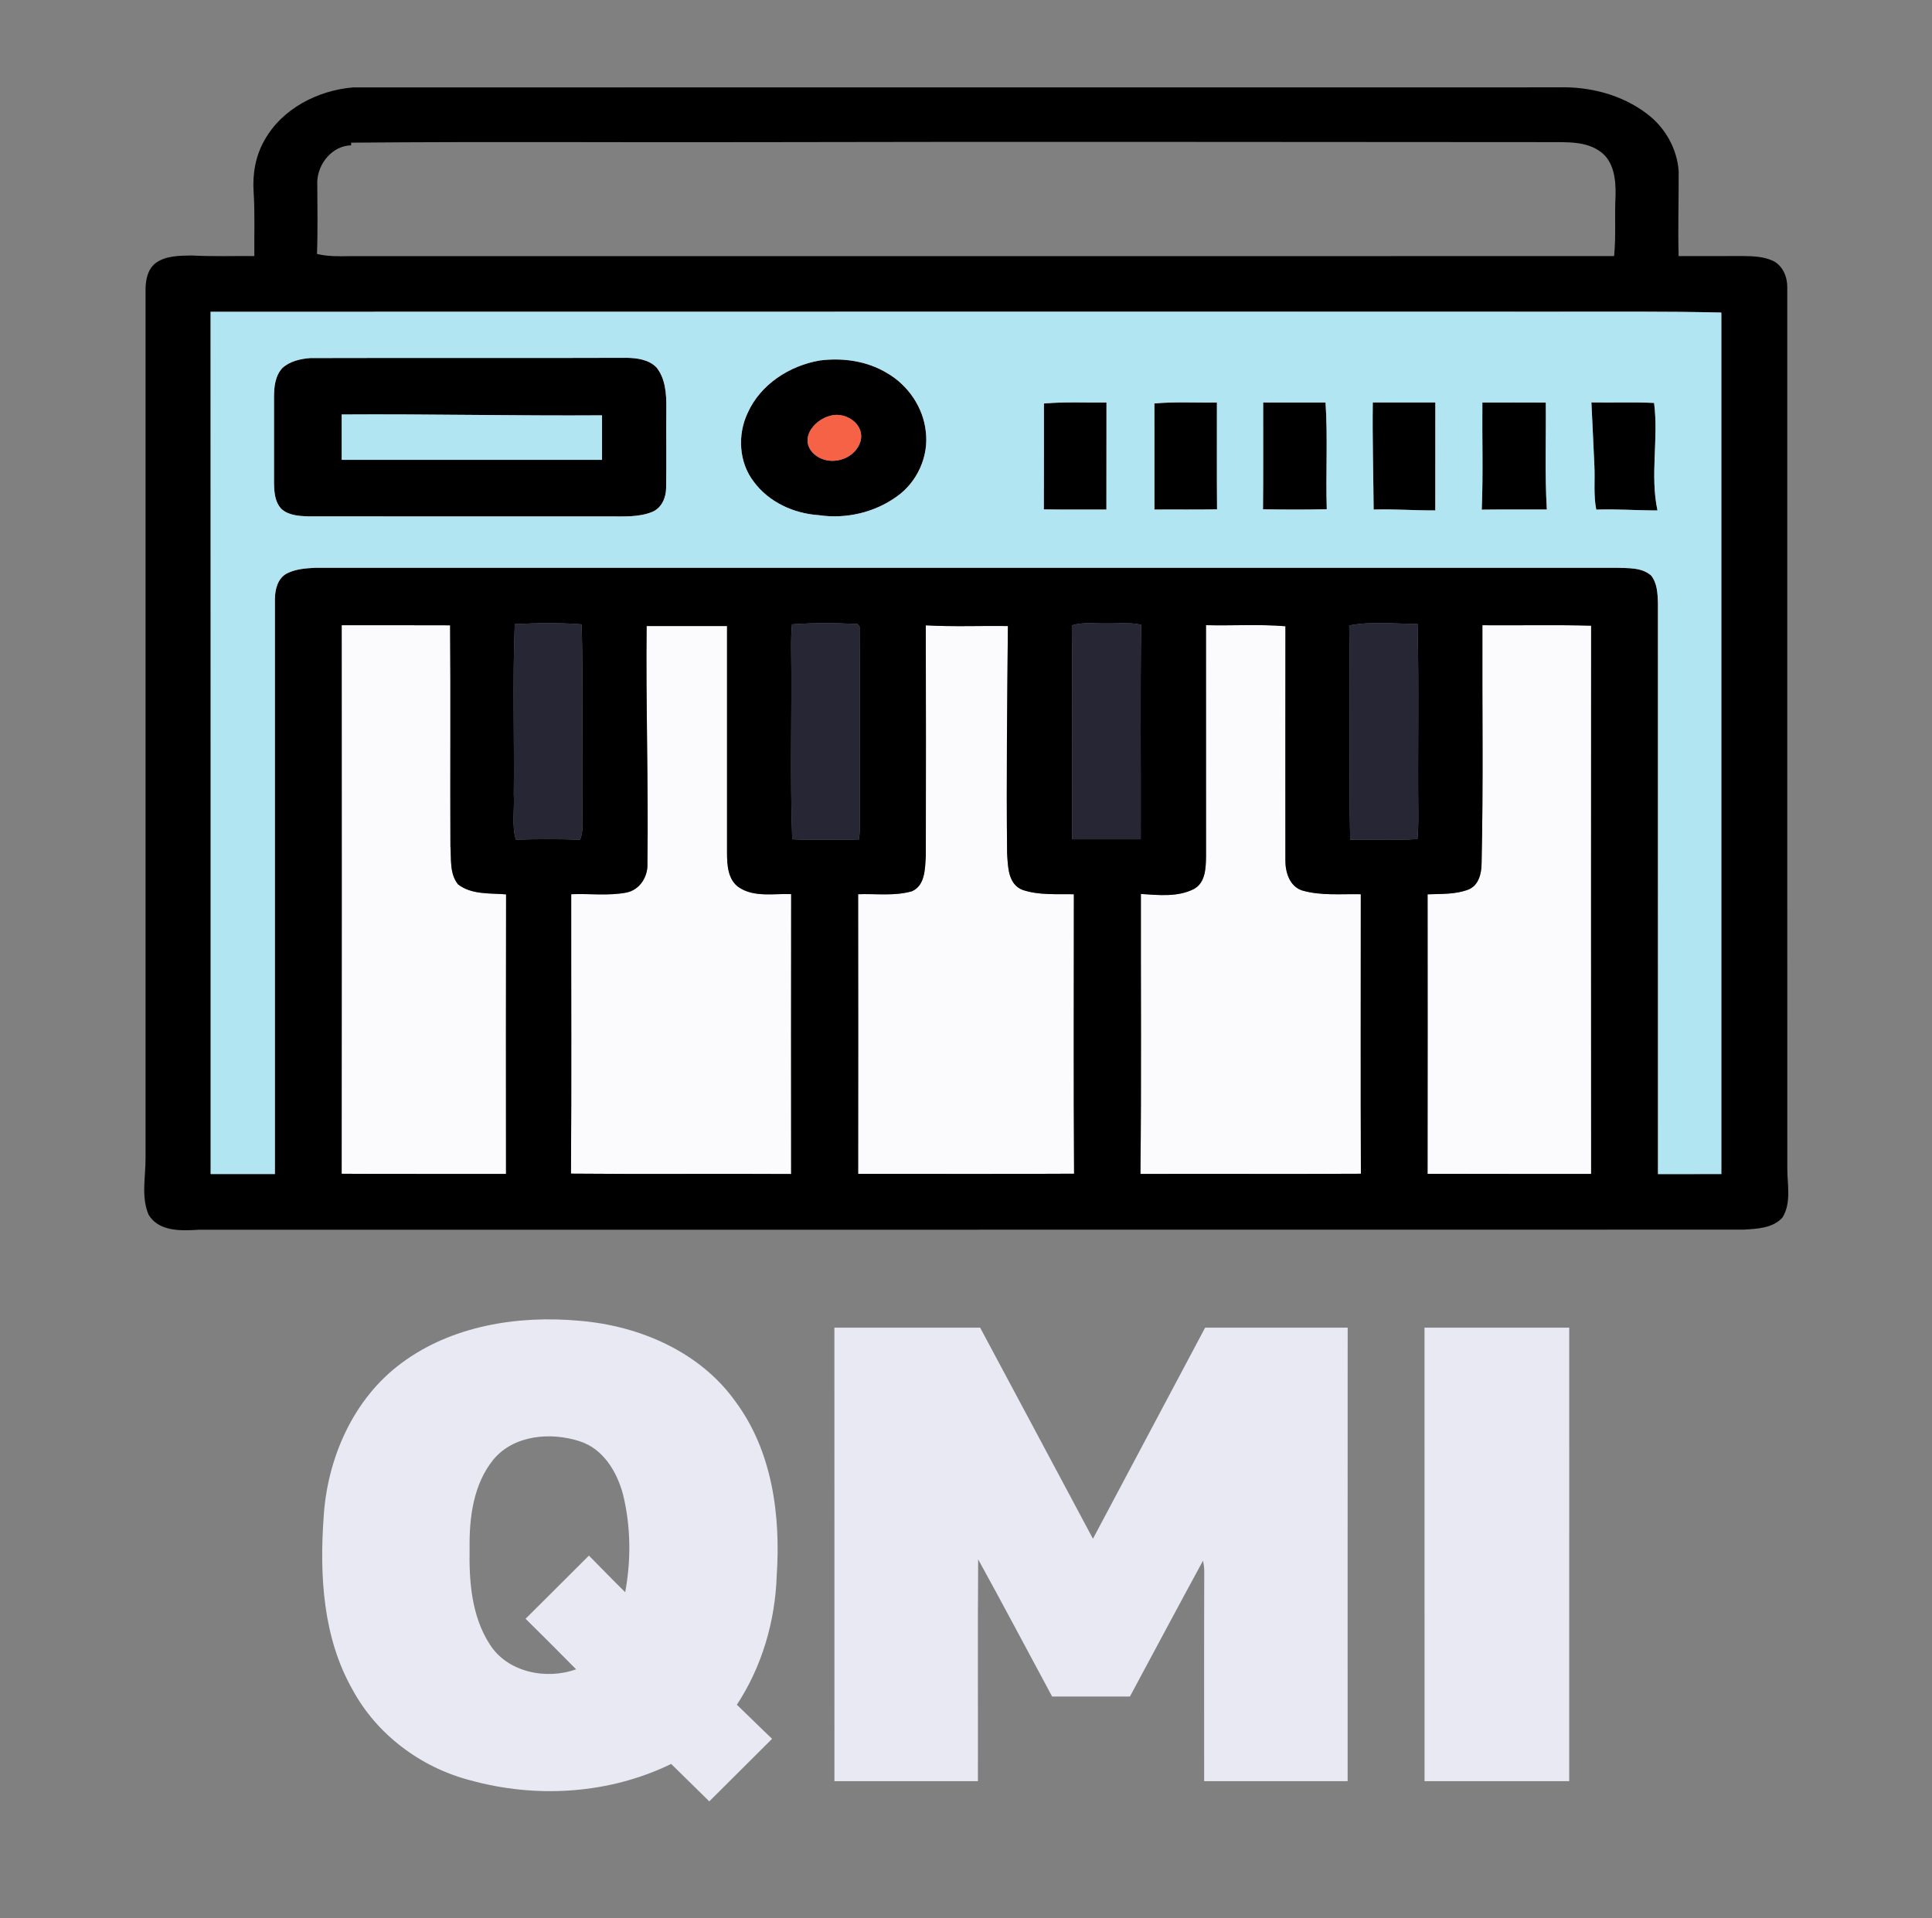 <?xml version="1.0" encoding="utf-8"?>
<!-- Generator: Adobe Illustrator 27.5.0, SVG Export Plug-In . SVG Version: 6.00 Build 0)  -->
<svg version="1.1" id="Layer_1" xmlns="http://www.w3.org/2000/svg" xmlns:xlink="http://www.w3.org/1999/xlink" x="0px" y="0px"
	 viewBox="0 0 564 560" style="enable-background:new 0 0 564 560;" xml:space="preserve">
<rect x="0" y="0" width="564" height="560" fill="#808080" stroke="none"/>
<style type="text/css">
	.st0{fill:#FBFBFD;}
	.st1{fill:#B1E5F2;}
	.st2{fill:#F56246;}
	.st3{fill:#272635;}
	.st4{fill:#E8E9F3;}
</style>
<g>
	<path class="st0" d="M99.75,182.53c10.55,0.01,21.1-0.03,31.65,0.02c0.18,21.49-0.01,42.97,0.09,64.45
		c0.29,3.76-0.31,8.03,2.22,11.18c3.98,3.07,9.31,2.53,14.03,2.92c-0.07,27.21-0.03,54.41-0.02,81.62
		c-15.99-0.05-31.99,0.04-47.98-0.05C99.79,289.29,99.77,235.91,99.75,182.53z"/>
	<path class="st0" d="M432.75,182.53c10.58,0.09,21.16-0.16,31.74,0.13c-0.03,53.35-0.03,106.7,0,160.05
		c-15.92-0.02-31.83,0.03-47.75-0.03c0.05-27.2,0.02-54.39,0.01-81.59c3.98-0.17,8.13,0.07,11.91-1.4c3.02-1.18,3.84-4.73,3.85-7.64
		C433.04,228.89,432.66,205.7,432.75,182.53z"/>
	<path class="st0" d="M188.77,182.77c7.82,0,15.64,0,23.47,0c0,22.11-0.01,44.22,0,66.33c0.01,3.59,0.28,7.88,3.61,10.05
		c4.48,2.87,10.1,1.67,15.11,1.88c-0.05,27.24-0.02,54.47-0.01,81.71c-21.43-0.13-42.85,0.09-64.27-0.11
		c0.19-27.19,0.04-54.38,0.07-81.57c5.37-0.23,10.84,0.53,16.14-0.49c3.9-0.8,6.29-4.64,6.11-8.47
		C189.32,228.98,188.5,205.88,188.77,182.77z"/>
	<path class="st0" d="M270.27,250.04c0.04-22.49,0.05-44.99-0.01-67.48c7.98,0.45,15.98,0.09,23.97,0.21
		c-0.2,22.1-0.47,44.21-0.23,66.33c0.25,3.79,0.22,8.98,4.44,10.67c4.81,1.65,10.04,1.19,15.05,1.29
		c0.01,27.19-0.12,54.39,0.06,81.59c-21.01,0.13-42.03,0.02-63.04,0.05c0.04-27.21,0.03-54.43,0-81.64
		c5.23-0.2,10.62,0.6,15.71-0.87C270.1,258.5,270.01,253.6,270.27,250.04z"/>
	<path class="st0" d="M352.06,182.51c7.72,0.2,15.48-0.33,23.19,0.31c-0.03,22.74-0.02,45.48-0.01,68.22
		c-0.05,3.5,1.17,7.66,4.83,8.9c5.56,1.63,11.46,0.99,17.18,1.12c0,27.2-0.07,54.4,0.03,81.6c-21.45,0.12-42.91-0.01-64.36,0.06
		c0.3-27.24,0.09-54.5,0.13-81.74c5.15,0.33,10.77,0.98,15.53-1.47c3.37-1.88,3.44-6.21,3.49-9.58
		C352.05,227.46,352.07,204.99,352.06,182.51z"/>
</g>
<g>
	<g>
		<path d="M77.17,41.02c5.12-9.29,15.57-14.62,25.88-15.5c117.33-0.04,234.66,0.02,351.99-0.02c9.07-0.26,18.42,2.15,25.71,7.69
			c5.3,3.95,8.87,10.23,9.3,16.84c0.02,8.25-0.23,16.5-0.02,24.74c6.32-0.02,12.64,0.01,18.96-0.02c2.94,0.03,6.03,0.17,8.74,1.47
			c2.78,1.47,4.08,4.72,4.02,7.75c0.01,85.68-0.02,171.37,0.01,257.05c-0.02,4.77,1.24,10.09-1.39,14.4
			c-2.79,3.15-7.43,3.32-11.33,3.56c-150.33,0.05-300.68-0.01-451.01,0.03c-5.06,0.32-11.66,0.6-14.64-4.37
			c-2.25-5.24-0.85-11.13-0.9-16.64c0.02-84.34,0.02-168.68,0-253.01c-0.06-3.04,0.53-6.48,3.17-8.36
			c3.02-2.02,6.81-1.97,10.29-2.04c6.1,0.33,12.2,0.11,18.3,0.17c-0.07-6.24,0.19-12.48-0.21-18.72
			C73.69,50.88,74.57,45.55,77.17,41.02z M102.52,41.65l-0.03,0.78c-5.48,0.14-9.61,5.25-9.87,10.47
			c0.02,7.08,0.17,14.16-0.08,21.24c3.11,0.75,6.31,0.7,9.48,0.64c123.06-0.01,246.12,0.01,369.18-0.01
			c0.59-5.93,0.1-11.9,0.43-17.85c0.07-4.41-0.45-9.6-4.22-12.49c-4.35-3.35-10.22-2.88-15.4-2.94
			c-77.33-0.02-154.66-0.17-231.99,0.01C180.85,41.6,141.68,41.29,102.52,41.65z M61.48,91.02c0.04,83.91,0.01,167.82,0.02,251.73
			c6.25,0,12.5,0,18.75,0c0-55.94,0-111.87,0-167.81c0.02-2.76,0.74-5.91,3.29-7.42c2.58-1.39,5.6-1.62,8.47-1.76
			c126.66-0.02,253.32,0,379.98-0.01c3.39,0.15,7.26-0.14,10,2.25c1.79,2.2,1.9,5.2,2.01,7.9c0.01,55.62-0.01,111.24,0.01,166.86
			c6.16-0.01,12.32-0.01,18.49-0.01c0-83.83,0-167.67,0-251.5c-15.82-0.39-31.65-0.22-47.48-0.25
			C323.84,91.02,192.66,90.97,61.48,91.02z M99.75,182.53c0.02,53.38,0.04,106.76-0.01,160.14c15.99,0.09,31.99,0,47.98,0.05
			c-0.01-27.21-0.05-54.41,0.02-81.62c-4.72-0.39-10.05,0.15-14.03-2.92c-2.53-3.15-1.93-7.42-2.22-11.18
			c-0.1-21.48,0.09-42.96-0.09-64.45C120.85,182.5,110.3,182.54,99.75,182.53z M432.75,182.53c-0.09,23.17,0.29,46.36-0.24,69.52
			c-0.01,2.91-0.83,6.46-3.85,7.64c-3.78,1.47-7.93,1.23-11.91,1.4c0.01,27.2,0.04,54.39-0.01,81.59
			c15.92,0.06,31.83,0.01,47.75,0.03c-0.03-53.35-0.03-106.7,0-160.05C453.91,182.37,443.33,182.62,432.75,182.53z M150.28,182.21
			c-0.68,16.58-0.1,33.22-0.29,49.82c0.24,4.36-0.64,8.84,0.6,13.1c6.25-0.18,12.51-0.21,18.76,0.02c0.8-1.98,0.74-4.14,0.7-6.23
			c-0.24-18.88,0.28-37.78-0.25-56.65C163.31,181.77,156.77,181.87,150.28,182.21z M188.77,182.77
			c-0.27,23.11,0.55,46.21,0.23,69.33c0.18,3.83-2.21,7.67-6.11,8.47c-5.3,1.02-10.77,0.26-16.14,0.49
			c-0.03,27.19,0.12,54.38-0.07,81.57c21.42,0.2,42.84-0.02,64.27,0.11c-0.01-27.24-0.04-54.47,0.01-81.71
			c-5.01-0.21-10.63,0.99-15.11-1.88c-3.33-2.17-3.6-6.46-3.61-10.05c-0.01-22.11,0-44.22,0-66.33
			C204.41,182.77,196.59,182.77,188.77,182.77z M231.2,182.27c-0.2,2.23-0.27,4.48-0.25,6.73c0.27,18.67-0.36,37.36,0.32,56.01
			c6.47,0.36,12.94-0.01,19.41,0.23c0.38-2.07,0.41-4.18,0.35-6.28c-0.12-18.69,0.08-37.4-0.09-56.09l-0.65-0.7
			C243.95,181.86,237.54,181.79,231.2,182.27z M270.27,250.04c-0.26,3.56-0.17,8.46-4.05,10.15c-5.09,1.47-10.48,0.67-15.71,0.87
			c0.03,27.21,0.04,54.43,0,81.64c21.01-0.03,42.03,0.08,63.04-0.05c-0.18-27.2-0.05-54.4-0.06-81.59
			c-5.01-0.1-10.24,0.36-15.05-1.29c-4.22-1.69-4.19-6.88-4.44-10.67c-0.24-22.12,0.03-44.23,0.23-66.33
			c-7.99-0.12-15.99,0.24-23.97-0.21C270.32,205.05,270.31,227.55,270.27,250.04z M312.89,182.58c0.25,20.8,0.05,41.62,0.1,62.43
			c6.67,0.01,13.35-0.02,20.02,0c0.06-20.87-0.15-41.75,0.11-62.62c-3.33-0.78-6.76-0.31-10.14-0.39
			C319.62,182.09,316.16,181.53,312.89,182.58z M352.06,182.51c0.01,22.48-0.01,44.95,0.01,67.42c-0.05,3.37-0.12,7.7-3.49,9.58
			c-4.76,2.45-10.38,1.8-15.53,1.47c-0.04,27.24,0.17,54.5-0.13,81.74c21.45-0.07,42.91,0.06,64.36-0.06
			c-0.1-27.2-0.03-54.4-0.03-81.6c-5.72-0.13-11.62,0.51-17.18-1.12c-3.66-1.24-4.88-5.4-4.83-8.9
			c-0.01-22.74-0.02-45.48,0.01-68.22C367.54,182.18,359.78,182.71,352.06,182.51z M393.87,182.6c0.4,20.85-0.17,41.71,0.28,62.55
			c6.55-0.12,13.11,0.26,19.65-0.21c0.17-2.3,0.27-4.6,0.25-6.9c-0.21-18.64,0.23-37.3-0.23-55.93
			C407.19,182.19,400.4,181.3,393.87,182.6z"/>
	</g>
	<g>
		<path d="M90.57,104.53c30.82-0.09,61.63,0.04,92.45-0.07c3.05,0.06,6.44,0.53,8.65,2.84c2.59,3.26,2.88,7.65,2.85,11.66
			c-0.09,7.82,0.07,15.65-0.06,23.47c-0.02,2.83-1.3,5.88-4.07,7.02c-3.92,1.58-8.24,1.3-12.38,1.31
			c-29.36-0.01-58.72-0.01-88.07-0.01c-2.63-0.09-5.54-0.28-7.63-2.03c-2.06-1.96-2.28-5.04-2.32-7.71c0.01-8.35,0.02-16.7,0-25.05
			c-0.01-2.98,0.33-6.26,2.46-8.54C84.65,105.44,87.7,104.75,90.57,104.53z M99.75,121c0,4.42,0,8.83,0,13.25c25.33,0,50.67,0,76,0
			c0-4.33,0-8.67,0-13C150.41,121.42,125.09,120.83,99.75,121z"/>
	</g>
	<g>
		<path d="M239.3,105.24c6.73-0.87,13.86,0.14,19.72,3.71c6.09,3.54,10.49,9.97,11.24,17.01c0.92,7.24-2.49,14.77-8.42,18.96
			c-6.5,4.71-14.87,6.66-22.79,5.48c-7.31-0.47-14.6-3.8-19.01-9.77c-4.37-5.68-4.8-13.75-1.75-20.13
			C222.03,112.18,230.5,106.76,239.3,105.24z M242.37,121.38c-4.11,1.01-8.51,5.65-5.78,9.95c3.74,5.32,12.7,3.67,14.59-2.44
			C252.62,123.86,246.82,120.04,242.37,121.38z"/>
	</g>
	<path d="M432.74,117.51c6.17-0.01,12.35-0.02,18.52,0.01c0.11,10.4-0.31,20.82,0.3,31.22c-6.34,0.04-12.67-0.04-19,0.05
		C432.99,138.37,432.64,127.93,432.74,117.51z"/>
	<path d="M304.75,117.8c6.07-0.54,12.17-0.21,18.26-0.3c-0.03,10.42,0.01,20.84-0.02,31.26c-6.09-0.04-12.18,0.05-18.27-0.05
		C304.78,138.4,304.74,128.1,304.75,117.8z"/>
	<path d="M337,117.78c6.06-0.54,12.17-0.17,18.25-0.28c0.02,10.4-0.05,20.8,0.04,31.19c-6.09,0.13-12.19,0.02-18.28,0.07
		C336.99,138.43,337.01,128.11,337,117.78z"/>
	<path d="M368.75,117.5c6.07,0.01,12.14-0.01,18.21,0.01c0.69,10.36,0.03,20.77,0.36,31.15c-6.2,0.16-12.42,0.12-18.62,0.02
		C368.81,138.29,368.72,127.89,368.75,117.5z"/>
	<path d="M400.75,117.5c6.09,0,12.17,0.01,18.26,0c-0.02,10.5-0.01,21-0.01,31.51c-6,0.04-12-0.44-18-0.25
		C400.92,138.34,400.61,127.93,400.75,117.5z"/>
	<path d="M464.57,117.48c6.1,0.11,12.2-0.14,18.3,0.15c1.35,10.43-1.22,21.06,0.99,31.39c-5.96,0.01-11.91-0.46-17.87-0.24
		c-0.85-4.23-0.34-8.56-0.55-12.83C465.13,129.79,464.9,123.63,464.57,117.48z"/>
</g>
<g>
	<g>
		<path class="st1" d="M61.48,91.02c131.18-0.05,262.36,0,393.54-0.02c15.83,0.03,31.66-0.14,47.48,0.25c0,83.83,0,167.67,0,251.5
			c-6.17,0-12.33,0-18.49,0.01c-0.02-55.62,0-111.24-0.01-166.86c-0.11-2.7-0.22-5.7-2.01-7.9c-2.74-2.39-6.61-2.1-10-2.25
			c-126.66,0.01-253.32-0.01-379.98,0.01c-2.87,0.14-5.89,0.37-8.47,1.76c-2.55,1.51-3.27,4.66-3.29,7.42c0,55.94,0,111.87,0,167.81
			c-6.25,0-12.5,0-18.75,0C61.49,258.84,61.52,174.93,61.48,91.02z M90.57,104.53c-2.87,0.22-5.92,0.91-8.12,2.89
			c-2.13,2.28-2.47,5.56-2.46,8.54c0.02,8.35,0.01,16.7,0,25.05c0.04,2.67,0.26,5.75,2.32,7.71c2.09,1.75,5,1.94,7.63,2.03
			c29.35,0,58.71,0,88.07,0.01c4.14-0.01,8.46,0.27,12.38-1.31c2.77-1.14,4.05-4.19,4.07-7.02c0.13-7.82-0.03-15.65,0.06-23.47
			c0.03-4.01-0.26-8.4-2.85-11.66c-2.21-2.31-5.6-2.78-8.65-2.84C152.2,104.57,121.39,104.44,90.57,104.53z M239.3,105.24
			c-8.8,1.52-17.27,6.94-21.01,15.26c-3.05,6.38-2.62,14.45,1.75,20.13c4.41,5.97,11.7,9.3,19.01,9.77
			c7.92,1.18,16.29-0.77,22.79-5.48c5.93-4.19,9.34-11.72,8.42-18.96c-0.75-7.04-5.15-13.47-11.24-17.01
			C253.16,105.38,246.03,104.37,239.3,105.24z M432.74,117.51c-0.1,10.42,0.25,20.86-0.18,31.28c6.33-0.09,12.66-0.01,19-0.05
			c-0.61-10.4-0.19-20.82-0.3-31.22C445.09,117.49,438.91,117.5,432.74,117.51z M304.75,117.8c-0.01,10.3,0.03,20.6-0.03,30.91
			c6.09,0.1,12.18,0.01,18.27,0.05c0.03-10.42-0.01-20.84,0.02-31.26C316.92,117.59,310.82,117.26,304.75,117.8z M337,117.78
			c0.01,10.33-0.01,20.65,0.01,30.98c6.09-0.05,12.19,0.06,18.28-0.07c-0.09-10.39-0.02-20.79-0.04-31.19
			C349.17,117.61,343.06,117.24,337,117.78z M368.75,117.5c-0.03,10.39,0.06,20.79-0.05,31.18c6.2,0.1,12.42,0.14,18.62-0.02
			c-0.33-10.38,0.33-20.79-0.36-31.15C380.89,117.49,374.82,117.51,368.75,117.5z M400.75,117.5c-0.14,10.43,0.17,20.84,0.25,31.26
			c6-0.19,12,0.29,18,0.25c0-10.51-0.01-21.01,0.01-31.51C412.92,117.51,406.84,117.5,400.75,117.5z M464.57,117.48
			c0.33,6.15,0.56,12.31,0.87,18.47c0.21,4.27-0.3,8.6,0.55,12.83c5.96-0.22,11.91,0.25,17.87,0.24
			c-2.21-10.33,0.36-20.96-0.99-31.39C476.77,117.34,470.67,117.59,464.57,117.48z"/>
	</g>
	<path class="st1" d="M99.75,121c25.34-0.17,50.66,0.42,76,0.25c0,4.33,0,8.67,0,13c-25.33,0-50.67,0-76,0
		C99.75,129.83,99.75,125.42,99.75,121z"/>
</g>
<g>
	<path class="st2" d="M242.37,121.38c4.45-1.34,10.25,2.48,8.81,7.51c-1.89,6.11-10.85,7.76-14.59,2.44
		C233.86,127.03,238.26,122.39,242.37,121.38z"/>
</g>
<path class="st3" d="M150.28,182.21c6.49-0.34,13.03-0.44,19.52,0.06c0.53,18.87,0.01,37.77,0.25,56.65c0.04,2.09,0.1,4.25-0.7,6.23
	c-6.25-0.23-12.51-0.2-18.76-0.02c-1.24-4.26-0.36-8.74-0.6-13.1C150.18,215.43,149.6,198.79,150.28,182.21z"/>
<path class="st3" d="M231.2,182.27c6.34-0.48,12.75-0.41,19.09-0.1l0.65,0.7c0.17,18.69-0.03,37.4,0.09,56.09
	c0.06,2.1,0.03,4.21-0.35,6.28c-6.47-0.24-12.94,0.13-19.41-0.23c-0.68-18.65-0.05-37.34-0.32-56.01
	C230.93,186.75,231,184.5,231.2,182.27z"/>
<path class="st3" d="M312.89,182.58c3.27-1.05,6.73-0.49,10.09-0.58c3.38,0.08,6.81-0.39,10.14,0.39
	c-0.26,20.87-0.05,41.75-0.11,62.62c-6.67-0.02-13.35,0.01-20.02,0C312.94,224.2,313.14,203.38,312.89,182.58z"/>
<path class="st3" d="M393.87,182.6c6.53-1.3,13.32-0.41,19.95-0.49c0.46,18.63,0.02,37.29,0.23,55.93c0.02,2.3-0.08,4.6-0.25,6.9
	c-6.54,0.47-13.1,0.09-19.65,0.21C393.7,224.31,394.27,203.45,393.87,182.6z"/>
<g>
	<path class="st4" d="M117.09,398.03c14.75-11.03,34.12-14.1,52.1-12.44c17.43,1.44,35.13,9,45.51,23.58
		c10.77,14.48,13.22,33.27,12.04,50.84c-0.44,13.3-4.3,26.52-11.63,37.67c3.45,3.29,6.82,6.67,10.28,9.95
		c-6.12,6.07-12.22,12.17-18.33,18.26c-3.72-3.64-7.43-7.28-11.13-10.93c-18.08,8.82-39.39,10.12-58.68,4.77
		c-14.4-3.74-27.28-13.35-34.37-26.51c-8.62-15.18-9.61-33.28-8.4-50.32C95.53,425.77,103.08,408.44,117.09,398.03z M144.04,426.09
		c-5.83,7.2-7.08,16.89-6.95,25.87c-0.18,9.58,0.52,19.79,5.87,28.06c5.13,8.21,16.54,10.47,25.22,7.31
		c-4.87-4.96-9.81-9.85-14.75-14.75c6.19-6.12,12.33-12.3,18.49-18.44c3.54,3.56,7.01,7.17,10.59,10.69
		c1.75-9.42,1.65-19.31-0.66-28.63c-1.76-6.58-5.8-13.29-12.65-15.44C160.78,418.02,150.03,418.9,144.04,426.09z"/>
</g>
<path class="st4" d="M243.58,387.59c14.18,0.02,28.37,0.01,42.55,0.01c11,20.53,21.95,41.08,32.93,61.62
	c10.93-20.53,21.82-41.09,32.75-61.63c13.87,0.01,27.74,0.02,41.61,0c-0.03,44.13,0,88.27-0.01,132.41c-13.96,0-27.93,0-41.89,0
	c0.01-20.35-0.04-40.69,0.03-61.04c0-1.13-0.12-2.24-0.36-3.33c-7.18,13.18-14.23,26.44-21.34,39.66
	c-7.57-0.02-15.14-0.01-22.71-0.01c-7.2-13.34-14.26-26.77-21.59-40.04c-0.16,21.58-0.02,43.17-0.07,64.76c-13.96,0-27.93,0-41.89,0
	C243.58,475.86,243.61,431.73,243.58,387.59z"/>
<path class="st4" d="M415.85,387.6c14.08,0,28.16,0,42.25,0c-0.01,44.13,0,88.26-0.01,132.4c-14.08,0-28.15,0-42.23,0
	C415.85,475.86,415.86,431.73,415.85,387.6z"/>
</svg>
